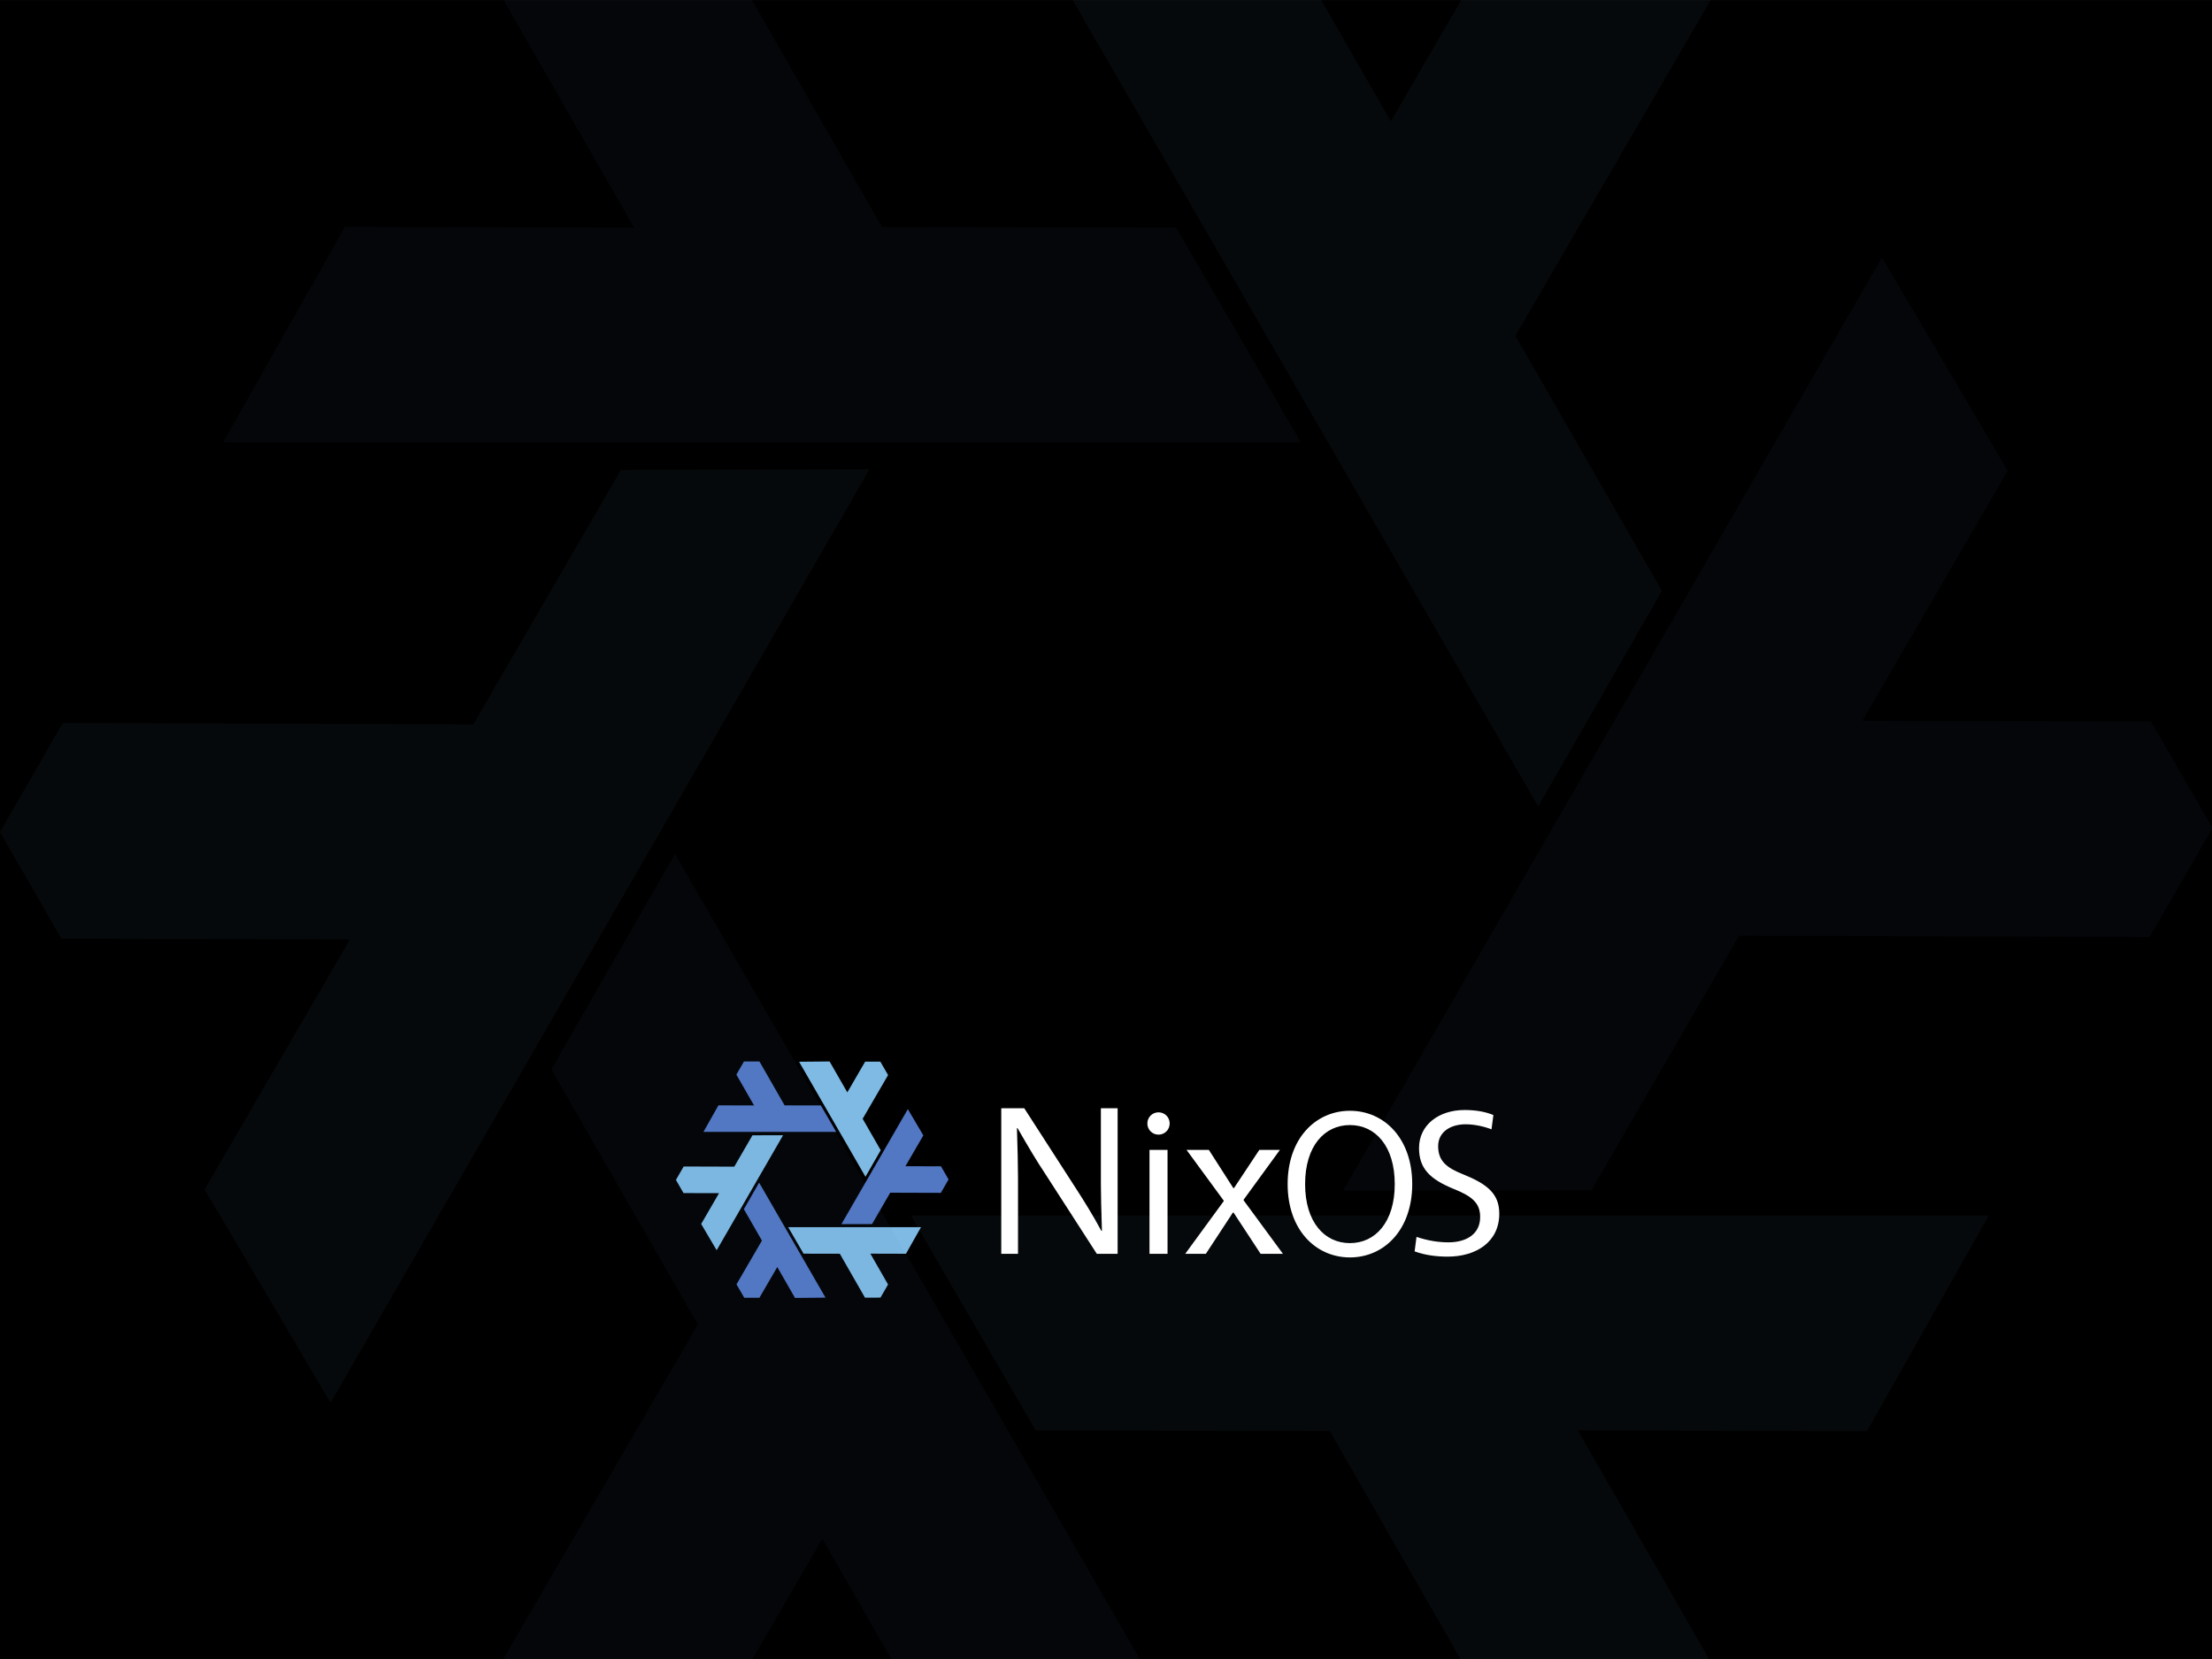 <?xml version="1.0" encoding="UTF-8"?>
<svg width="800" height="600" version="1.1" viewBox="0 0 211.67 158.75" xmlns="http://www.w3.org/2000/svg">
  <g transform="translate(0 -138.25)">
    <rect id="background-color" fill="#000" y="138.25" width="211.67" height="158.75"/>
    <g transform="matrix(.052 0 0 .052 63.446 238.53)" stroke-width="5.387">
      <g transform="translate(-132.58 958.04)">
        <g id="small-nixos-logo">
          <path d="m309.4-710.25 122.2 211.68-56.157 0.527-32.624-56.869-32.856 56.565-27.902-0.011-14.291-24.69 46.81-80.49-33.229-57.826z"/>
          <g fill="#7ebae4">
            <path d="m353.51-797.44-122.22 211.66-28.535-48.37 32.938-56.688-65.415-0.172-13.941-24.17 14.236-24.721 93.112 0.294 33.464-57.69z"/>
            <path d="m362.89-628.24 244.41 0.012-27.622 48.897-65.562-0.182 32.559 56.737-13.961 24.158-28.527 0.032-46.301-80.784-66.693-0.135z"/>
            <path d="m505.14-720.99-122.2-211.68 56.157-0.527 32.624 56.869 32.856-56.565 27.902 0.011 14.291 24.69-46.81 80.49 33.229 57.826z"/>
          </g>
          <g fill="#5277c3">
            <path d="m309.4-710.25 122.2 211.68-56.157 0.527-32.624-56.869-32.856 56.565-27.902-0.011-14.291-24.69 46.81-80.49-33.229-57.826z"/>
            <path d="m451.34-803.53-244.41-0.012 27.622-48.897 65.562 0.182-32.559-56.737 13.961-24.159 28.527-0.032 46.301 80.784 66.693 0.135z"/>
            <path d="m460.87-633.84 122.22-211.66 28.535 48.37-32.938 56.688 65.415 0.172 13.941 24.17-14.236 24.721-93.112-0.294-33.464 57.69z"/>
          </g>
        </g>
      </g>
    </g>
    <g id="big-transparent-nixos-logo" opacity="0.05">
      <g transform="matrix(.422 0 0 .422 -2.8505e-7 125.87)">
        <g transform="translate(-156.34 933.19)">
          <g fill="#7ebae4">
            <path d="m353.51-797.44-122.22 211.66-28.535-48.37 32.938-56.688-65.415-0.172-13.941-24.17 14.236-24.721 93.112 0.294 33.464-57.69z"/>
            <path d="m362.89-628.24 244.41 0.012-27.622 48.897-65.562-0.182 32.559 56.737-13.961 24.158-28.527 0.032-46.301-80.784-66.693-0.135z"/>
            <path d="m505.14-720.99-122.2-211.68 56.157-0.527 32.624 56.869 32.856-56.565 27.902 0.011 14.291 24.69-46.81 80.49 33.229 57.826z"/>
          </g>
          <g fill="#5277c3">
            <path d="m309.4-710.25 122.2 211.68-56.157 0.527-32.624-56.869-32.856 56.565-27.902-0.011-14.291-24.69 46.81-80.49-33.229-57.826z"/>
            <path d="m451.34-803.53-244.41-0.012 27.622-48.897 65.562 0.182-32.559-56.737 13.961-24.159 28.527-0.032 46.301 80.784 66.693 0.135z"/>
            <path d="m460.87-633.84 122.22-211.66 28.535 48.37-32.938 56.688 65.415 0.172 13.941 24.17-14.236 24.721-93.112-0.294-33.464 57.69z"/>
          </g>
        </g>
      </g>
    </g>
  </g>
  <g transform="matrix(.052 0 0 .052 63.446 100.28)">
    <g transform="translate(-132.58 958.04)">
      <g id="nixos-text" fill="#fff">
        <g aria-label="Nix">
          <path d="m969.15-847.12h-30.818v139.86c0 19.755 0.79 50.967 1.976 85.736h-1.185c-15.409-28.842-32.793-56.499-45.041-75.463l-96.799-150.14h-42.275v267.88h30.818v-139.86c0-19.755-0.79-56.894-1.976-91.267h1.185c22.916 39.905 36.349 62.03 48.992 80.995l96.799 150.14h38.324z"/>
          <path d="m1027.8-579.24h33.188v-191.23h-33.188zm16.594-219.28c11.458 0 20.545-9.087 20.545-20.545s-9.087-20.545-20.545-20.545-20.545 9.087-20.545 20.545 9.087 20.545 20.545 20.545z"/>
          <path d="m1267.8-770.47h-37.929l-46.621 70.327h-1.185l-45.041-70.327h-41.09l68.352 93.243v1.185l-70.722 96.799h37.929l49.782-75.859h1.185l49.782 75.859h41.09l-72.303-98.379v-1.185z"/>
        </g>
        <g transform="scale(.951 1.052)" aria-label="O">
          <path d="m1468.6-800.8c-66.148 0-120.54 48.141-120.54 128.25s54.388 128.25 120.54 128.25 120.54-48.141 120.54-128.25-54.388-128.25-120.54-128.25zm0 24.989c49.243 0 86.727 36.749 86.727 103.26s-37.484 103.26-86.727 103.26-86.727-36.749-86.727-103.26 37.484-103.26 86.727-103.26z" fill="#fff"/>
        </g>
        <g aria-label="S">
          <path d="m1523.8-773.89c0 37.109 19.328 57.21 64.168 75.378 34.403 13.916 48.319 26.286 48.319 51.798 0 30.924-25.126 46.387-58.37 46.387-17.395 0-37.109-2.706-58.756-10.05l-3.479 26.672c18.941 6.958 39.815 9.664 60.689 9.664 51.798 0 95.092-26.286 95.092-79.244 0-36.723-22.42-54.504-67.647-72.672-30.151-11.983-44.84-24.74-44.84-51.412 0-25.899 22.42-40.202 50.639-40.202 16.622 0 34.79 4.252 47.546 9.277l3.479-26.286c-14.689-6.185-32.857-9.277-52.958-9.277-47.546 0-83.882 27.445-83.882 69.966z" fill="#fff"/>
        </g>
      </g>
    </g>
  </g>
</svg>
